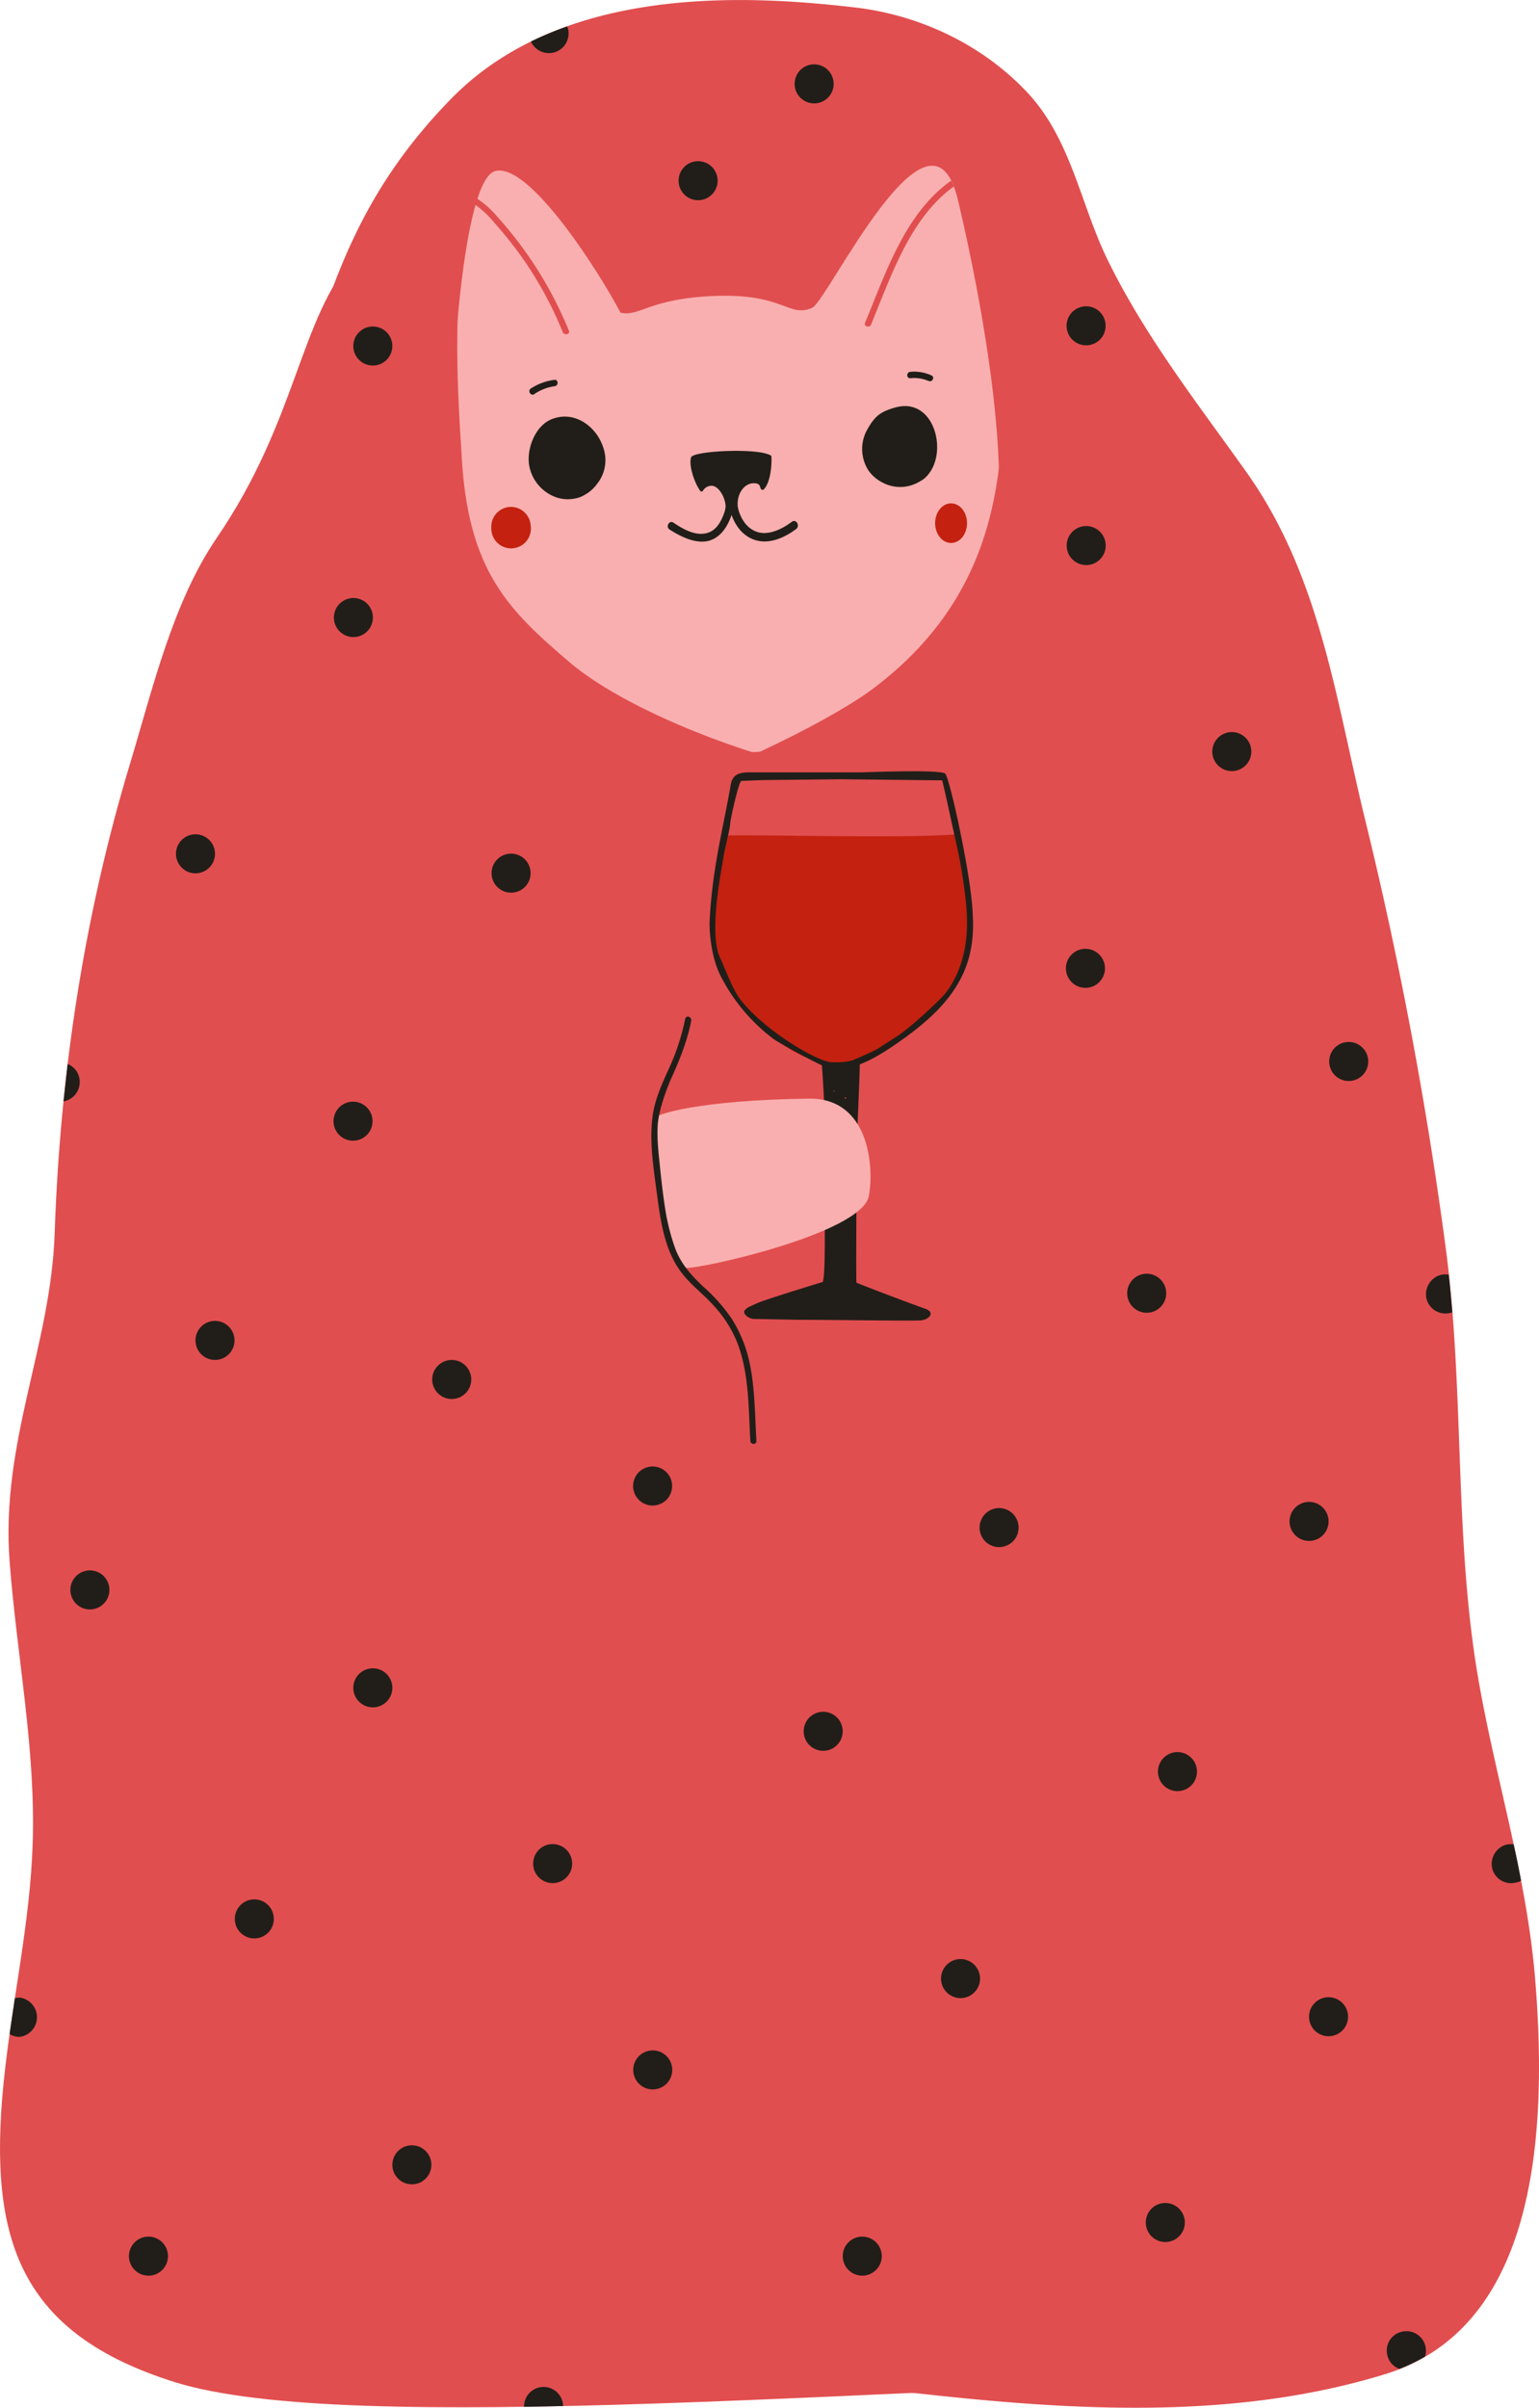 <svg xmlns="http://www.w3.org/2000/svg" width="559.7" height="875.3" viewBox="0.007 0.027 559.717 875.292" style=""><g><title>nholiday6_372555850</title><g data-name="Layer 2"><path d="M558.4 720.4c-3.3-41.8-16.7-80.2-22.4-120.6-6.7-47.8-3.8-96.2-10-144.6a1468 1468 0 0 0-29.8-158.4c-10.5-43.3-16.2-87.5-42.7-124.9-17.7-24.9-37.1-49.6-50.7-77.5-9.8-20-13.2-43.7-29.1-60.7s-38.6-28.2-62.9-31C271.7-1.8 204.7-5.7 164 36c-52.2 53.4-45.5 102.7-75.8 150.6l277.9 2.4c-.9 13.9-6.4 27.7-12.8 40.4-19 37.6-58.1 71.8-64.8 113.8-3.8 23.9 2.4 48.4-1.5 72.2-3.4 21-14.4 40.1-20.7 60.5-9.5 30.1-8.5 62.3-7.5 93.8 2.8 85-5.5 166.2 2.4 250.5 1.2 13 3.1 27.3 12.9 36.1s20.4 9.2 31.6 10.5c66.1 8 134.6 15.8 198.1-3.7 52.8-16.3 59.5-81.5 54.6-142.7z" fill="#e14e4f"></path><path d="M229.1 157.7c-10.9 1.3-19.5 8-25 25.2-6.7 21.1.8 42.4 10.3 61.5 19 37.9 95.1-.3 101.8 42.1 3.8 24-34 120-30.2 144 3.5 21.2 9.1 41.8 15.4 62.3 9.5 30.4 8.5 62.8 7.5 94.6-2.8 85.6 5.5 150.4-2.4 235.5-1.2 13.1 210.7 39.7 197.3 40.1-187.2 5.1-376.4 22.7-439.9 3.1C7.4 848.5-4.4 814.5 1.3 757.4c2.9-29.2 9.7-58.1 10.6-87.4 1.1-34.3-5.8-68.2-8.4-102.3C.2 524.2 18.6 489.1 19.9 448c2-57.8 10.7-115.2 27.5-170.7 8.2-27.2 15.5-58.4 31.4-81.7 29.4-43 30-79.6 50.2-102.4 18.9-21.2 18-11.6 46.5-20 26.7-7.9 55.1-8.1 83-7.1 21 .7 42.3 2.1 62 9.2 23.8 8.7 63.1 40.9 52.2 70.8-5.7 15.8-33.1 24.3-47.9 26.1-18.2 2.2-36.7-1.2-54.3-6.4-15.4-4.6-29.7-9.4-41.4-8.1z" fill="#e14e4f"></path><path d="M348.3 72.3c-10.1-41.4-47.2 37-52.9 39.6-8.7 3.8-9.9-5.3-35.7-4.3-23.9 1-26.8 7.6-34 6.1-8.8-16.6-33.6-54.8-45.6-51.5s-16.1 77.7-15.8 97.5c1.2 65.7 20.9 110.1 99.9 113.7 46.4 2.1 83.5-23.4 95.9-66.5 10.6-36.6-7.2-115.3-11.8-134.6z" fill="#f9afaf"></path><path d="M219.4 162.7c-2.4-7.5-10.2-13.5-18.5-10.4-6.5 2.4-9.7 11.6-8.3 17.6a15.1 15.1 0 0 0 9.4 10.8 13 13 0 0 0 7.3.5 9.6 9.6 0 0 0 3.2-1.2 13.6 13.6 0 0 0 4.6-4 13.8 13.8 0 0 0 2.3-13.3z" fill="#211e19"></path><path d="M315.4 156.2c2.8-5 4.9-6.6 10.4-8.1 13.8-3.7 19 15.7 11.8 24.4a9.1 9.1 0 0 1-3 2.5 13.7 13.7 0 0 1-13.7.4 13.6 13.6 0 0 1-5.2-4.6 14.4 14.4 0 0 1-.3-14.6z" fill="#211e19"></path><g fill="#211e19"><path d="M267.4 182.3c-1.1 5.1-3 11.2-8 13.7s-11.4-.6-15.9-3.5c-1.5-1-.1-3.5 1.4-2.5 3.6 2.4 8.3 5.2 12.8 3.6s6.1-7.9 7-11.9a1.4 1.4 0 1 1 2.7.6z"></path><path d="M267.8 181.9c.7 4.5 2.4 9.2 6.8 11.2s9.8-.7 13.4-3.4c1.5-1.2 3.1 1.4 1.6 2.6-4.4 3.3-10.4 6-15.9 3.7s-8.1-8.2-8.9-14c-.3-1.9 2.8-2 3-.1z"></path><path d="M268.3 183.5c-.2-4 2.3-7.6 5.5-7.8s2.3 1.7 3.2 2.3a.6.6 0 0 0 .8-.1c3.1-3.2 2.9-12.1 2.7-12.2-4.4-3-28.1-1.8-29.1.5s.8 8.8 3.3 12.3c.2.3.7.2.9 0a3.7 3.7 0 0 1 3.1-1.9c2.5-.1 5 3.9 5.2 7.4a7.7 7.7 0 0 1-.2 1.5.5.5 0 0 0 .4.6l1.4.2a8.8 8.8 0 0 0 2.7-.6.6.6 0 0 0 .3-.6 4.1 4.1 0 0 1-.2-1.6z"></path></g><path d="M185.4 184.3a7.2 7.2 0 0 0-6.7 7.6 7.2 7.2 0 1 0 14.3-.9 7.2 7.2 0 0 0-7.6-6.7z" fill="#c42110"></path><ellipse cx="345.9" cy="190.2" rx="5.8" ry="7.2" fill="#c42110"></ellipse><path d="M331.1 137.5a13.5 13.5 0 0 1 6.6 1c1.4.6 2.4-1.4 1.1-2a15 15 0 0 0-7.8-1.3c-1.5.2-1.3 2.5.1 2.3z" fill="#211e19"></path><path d="M201.6 138.1a20.4 20.4 0 0 0-8.6 3.2c-1.2.9.1 2.8 1.3 2a17.3 17.3 0 0 1 7.5-2.9c1.4-.2 1.3-2.5-.2-2.3z" fill="#211e19"></path><path d="M167.9 165.5c2.2 42.4 17.4 56.6 39.4 75.4 19.4 16.4 58.6 31.6 83.7 37.4 9.5 2.2 37.9 6.2 39 17.3s-9.4 18.1-19.1 22.1c-41.1 17.2-90.7 10.5-127.2-15.1s-59.2-68.9-62.1-113.4c-1.2-18.5.9-81 21.3-90.9 11.9-5.7 24.8-4.3 24 7.8-1.6 24.3.5 50.7 1 59.4z" fill="#e14e4f"></path><path d="M218.9 289c33.1 11 114.8-.2 139-25.3s35.7-60.4 37.1-95.3c.6-15.8-2.3-62-25.4-37.3-11.3 12 8.8 74.2-52.8 119.8-8.3 6.1-23.9 14.7-39.8 22.1-20.1 9.4-51.5 18.2-58.1 16z" fill="#e14e4f"></path><path d="M348 303.3c-18.3 1.7-83.6-.2-84.6.6s-1.6 5.7-1.8 7.4a143.7 143.7 0 0 0-1.7 14.7c-.5 5-1.5 14.4-.1 19.1s3.8 8.3 5.9 14.2 4.9 6.5 8.5 11c5.7 7.1 16.8 14.7 25.6 16.2s13-.4 20-4.7a108.2 108.2 0 0 0 23.6-19.2c16.5-17.5 6.2-59.5 4.6-59.3z" fill="#c42110"></path><path d="M353.9 334.9c-.1-1.4-.1-2.7-.2-4.1-.9-14.4-8.3-47.8-9.9-49.5s-29.3-.5-30.9-.5h-37.8c-3.9 0-8.4-.6-9.3 4.3-2.5 14.8-6.8 30.5-7.7 49.7-.2 3.1.4 13.4 4.3 20.6a66.3 66.3 0 0 0 18.9 22.3c2.3 1.6 12.3 7.1 17.6 9.6.1 0 .8 12.1.8 13 0 10.5-.1 21 .1 31.5 0 3.4.7 33.9-.7 34.3s-21.3 6.5-23.8 7.7-3.3 1.3-4.4 2.5 1.5 3.2 3.3 3.2l15.7.3c12.4 0 42.5.5 45.2.2s5.4-2.9 1.2-4.3c-6.6-2.3-24.6-9.2-24.8-9.4s0-30.4 0-33.4l.3-21.3c0-1.2.8-18.5.9-24.5 0-.1.1-.1.1-.2 6.1-2.3 12.5-6.9 17.1-10.2 8.2-6.1 15.2-12.5 19.7-21.3s4.3-17.4 4.3-20.5zm-4 14.1c-1.3 4.6-4.1 10.3-7.4 13.6-1.8 1.8-11.4 11.3-17.6 15l-5.7 3.7c-1.3.8-8.4 3.9-9.2 4.2a23.9 23.9 0 0 1-8.2.6c-5.5-.8-23.8-11.5-32.5-22.7-2.9-3.8-4.8-9.5-7.5-15.4-4.2-9.4.9-33 1.3-36.2s2.2-9.2 2.5-12.6c.1-1.7 3.2-15.6 4.1-15.3l7.6-.3 28.7-.3 36.6.4a.1.1 0 0 1 .1.1c1.4 5.8 2.7 12 4 17.9s2.3 10.1 3.1 15.2c1.7 10.8 3.2 21.4.1 32.1z" fill="#211e19"></path><g fill="#e14e4f"><path d="M305 400.1z"></path><path d="M303.3 396.7h.4l-.6-.3s-.2.2.2.3z"></path><path d="M303.3 398.5z"></path><path d="M309 406z"></path><path d="M308.2 406a.1.1 0 0 1 .1.1h-.1z"></path><path d="M307.6 406.1s-.2 0-.1.2.1 0 .1.2z"></path><path d="M302.5 414.1z"></path><path d="M305.7 405.2a.1.1 0 0 1 .1-.1z"></path><path d="M307.2 410.6z"></path><path d="M303.7 413.8z"></path><path d="M307.4 407.5h.2c-.1 0-.1-.1-.2 0z"></path><path d="M303.7 412.2z"></path><path d="M303.7 407.4z"></path><path d="M304.3 407.1h-.2a.1.1 0 0 1 .1.1h.1z"></path><path d="M303.9 403.4a.1.1 0 0 1-.1.1h.1s.1-.1 0-.1z"></path><path d="M304.8 421.4c0 .1 0 .1-.1.1h.2c-.1 0 0-.1-.1-.1z"></path><path d="M308.6 415.7z"></path><path d="M308 415.8s-.2-.1-.1.1a.3.3 0 0 1 .1.2z"></path><path d="M309 417.9z"></path><path d="M307.8 417.1v.2z"></path><path d="M307.7 399.2a.2.2 0 0 1-.2.2c-.2 0-.3-.1-.3-.2a.3.3 0 0 1 .3-.3c.1 0 .2.1.2.3z"></path></g><path d="M316 434.8c2-10.9 0-35.6-21.7-35.4-39.6.5-57.1 5.7-56.9 7.7s4.1 51.7 11.9 53.8c3.5.9 64.1-12.3 66.7-26.1z" fill="#f9afaf"></path><path d="M346.9 67.8a10.2 10.2 0 0 0-1-2.1c-16.7 11.8-23.7 33.4-31.3 51.7-.5 1.3 1.7 1.9 2.2.6 7.3-17.6 14.1-38.6 30.1-50.2z" fill="#e14e4f"></path><path d="M206.9 120.2a141.8 141.8 0 0 0-26.2-41.6 33.6 33.6 0 0 0-7.5-6.6 18.7 18.7 0 0 0-.7 2.2 37.2 37.2 0 0 1 7.4 6.9 149.4 149.4 0 0 1 9.9 12.4 136.5 136.5 0 0 1 14.9 27.3c.6 1.3 2.8.7 2.2-.6z" fill="#e14e4f"></path><path d="M249.2 370.4a82.1 82.1 0 0 1-6.2 18.7c-2.2 4.9-4.4 9.7-5.4 15.1-1.7 9.9.1 20.5 1.4 30.4s2.9 20.3 8.9 28.1c3.4 4.5 8.1 7.9 11.8 12.1a43.3 43.3 0 0 1 8.7 14c4.1 11.2 3.8 23.3 4.5 35 .1 1.5 2.3 1.5 2.2 0-.6-10.2-.5-20.7-3-30.6a49.2 49.2 0 0 0-5.8-13.5 61.5 61.5 0 0 0-10.7-12.1c-4.2-4-7.8-8-9.9-13.4a77 77 0 0 1-3.7-14.3c-.8-5-1.4-10.1-1.9-15.1s-1.2-10.3-.9-15.5 2.7-12.3 5.4-18.3 5.5-13 6.8-20c.2-1.4-1.9-2-2.2-.6z" fill="#211e19"></path><circle cx="71.1" cy="310.4" r="7.1" fill="#211e19"></circle><circle cx="128.4" cy="407.6" r="7.1" fill="#211e19"></circle><circle cx="201" cy="677.5" r="7.1" fill="#211e19"></circle><circle cx="54" cy="820.2" r="7.1" fill="#211e19"></circle><circle cx="313.6" cy="820.2" r="7.1" fill="#211e19"></circle><circle cx="237.4" cy="752.5" r="7.1" fill="#211e19"></circle><circle cx="78.2" cy="487.3" r="7.1" fill="#211e19"></circle><path d="M29 393.4a7 7 0 0 0-4.4-6.6l-1.5 13.6a7.1 7.1 0 0 0 5.9-7z" fill="#211e19"></path><circle cx="149.8" cy="787" r="7.1" fill="#211e19"></circle><path d="M204.8 874.7a7.1 7.1 0 0 0-14.2.3z" fill="#211e19"></path><circle cx="135.6" cy="613.6" r="7.1" fill="#211e19"></circle><circle cx="237.4" cy="540.2" r="7.1" transform="rotate(-22.5 237.454 540.33)" fill="#211e19"></circle><circle cx="32.7" cy="578" r="7.1" fill="#211e19"></circle><circle cx="92.5" cy="697.6" r="7.1" fill="#211e19"></circle><path d="M7.1 740.5a7.2 7.2 0 0 0 0-14.3l-1.7.2c-.6 4.4-1.3 8.7-1.9 13.1a7.5 7.5 0 0 0 3.6 1z" fill="#211e19"></path><path d="M551.7 684.3a3.4 3.4 0 0 0 1.5-.6q-1.2-6.6-2.7-13.2a7.6 7.6 0 0 0-3 .2 7.3 7.3 0 0 0-4.7 8.9 7.1 7.1 0 0 0 8.9 4.7z" fill="#211e19"></path><circle cx="363.3" cy="555.1" r="7.1" transform="rotate(-69.7 363.51 555.179)" fill="#211e19"></circle><circle cx="416.8" cy="470.4" r="7.1" transform="rotate(-2.2 410.5 463.756)" fill="#211e19"></circle><circle cx="395" cy="198.6" r="7.1" transform="rotate(-7.5 393.062 198.142)" fill="#211e19"></circle><path d="M201.8 19a7.2 7.2 0 0 0 4.7-8.9c-.1-.2-.2-.3-.2-.5a126.7 126.7 0 0 0-13.2 5.5 7.2 7.2 0 0 0 8.7 3.9z" fill="#211e19"></path><circle cx="135.6" cy="125.8" r="7.1" fill="#211e19"></circle><circle cx="164.3" cy="501.5" r="7.1" fill="#211e19"></circle><circle cx="448.2" cy="273.5" r="7.1" transform="rotate(-82.9 447.954 273.484)" fill="#211e19"></circle><circle cx="296.1" cy="30.5" r="7.1" fill="#211e19"></circle><circle cx="395" cy="118.7" r="7.1" transform="rotate(-13.8 393.985 118.527)" fill="#211e19"></circle><circle cx="128.4" cy="224.4" r="7.1" transform="rotate(-88.1 128.524 224.386)" fill="#211e19"></circle><circle cx="253.9" cy="65.7" r="7.1" fill="#211e19"></circle><circle cx="423.9" cy="808.1" r="7.1" transform="rotate(-88.6 423.791 808.078)" fill="#211e19"></circle><circle cx="483.2" cy="733.4" r="7.1" transform="rotate(-88.6 483.072 733.288)" fill="#211e19"></circle><circle cx="428.1" cy="643.6" r="7.1" transform="rotate(-78.4 428.449 643.745)" fill="#211e19"></circle><path d="M518.3 852.5a7.1 7.1 0 0 0-8.9-4.7 7 7 0 0 0-4.7 8.9 6.9 6.9 0 0 0 4.3 4.5 66.7 66.7 0 0 0 9.3-4.5 7.5 7.5 0 0 0 0-4.2z" fill="#211e19"></path><circle cx="348.9" cy="719.6" r="7.1" transform="rotate(-7.5 346.856 716.082)" fill="#211e19"></circle><circle cx="299.4" cy="629.4" r="7.1" transform="rotate(-62.2 299.396 629.407)" fill="#211e19"></circle><circle cx="476.1" cy="553.1" r="7.1" fill="#211e19"></circle><path d="M526.9 463.4a7.5 7.5 0 0 0-3.3.2 7.3 7.3 0 0 0-4.7 8.9 7.1 7.1 0 0 0 8.9 4.7h.4c-.4-4.7-.8-9.3-1.3-13.8z" fill="#211e19"></path><circle cx="185.9" cy="317.5" r="7.1" transform="rotate(-8.2 185.468 317.58)" fill="#211e19"></circle><circle cx="395" cy="352.2" r="7.1" transform="rotate(-80.1 394.786 352.256)" fill="#211e19"></circle><circle cx="490.3" cy="386.2" r="7.1" transform="rotate(-7.5 488.111 384.412)" fill="#211e19"></circle></g></g></svg>